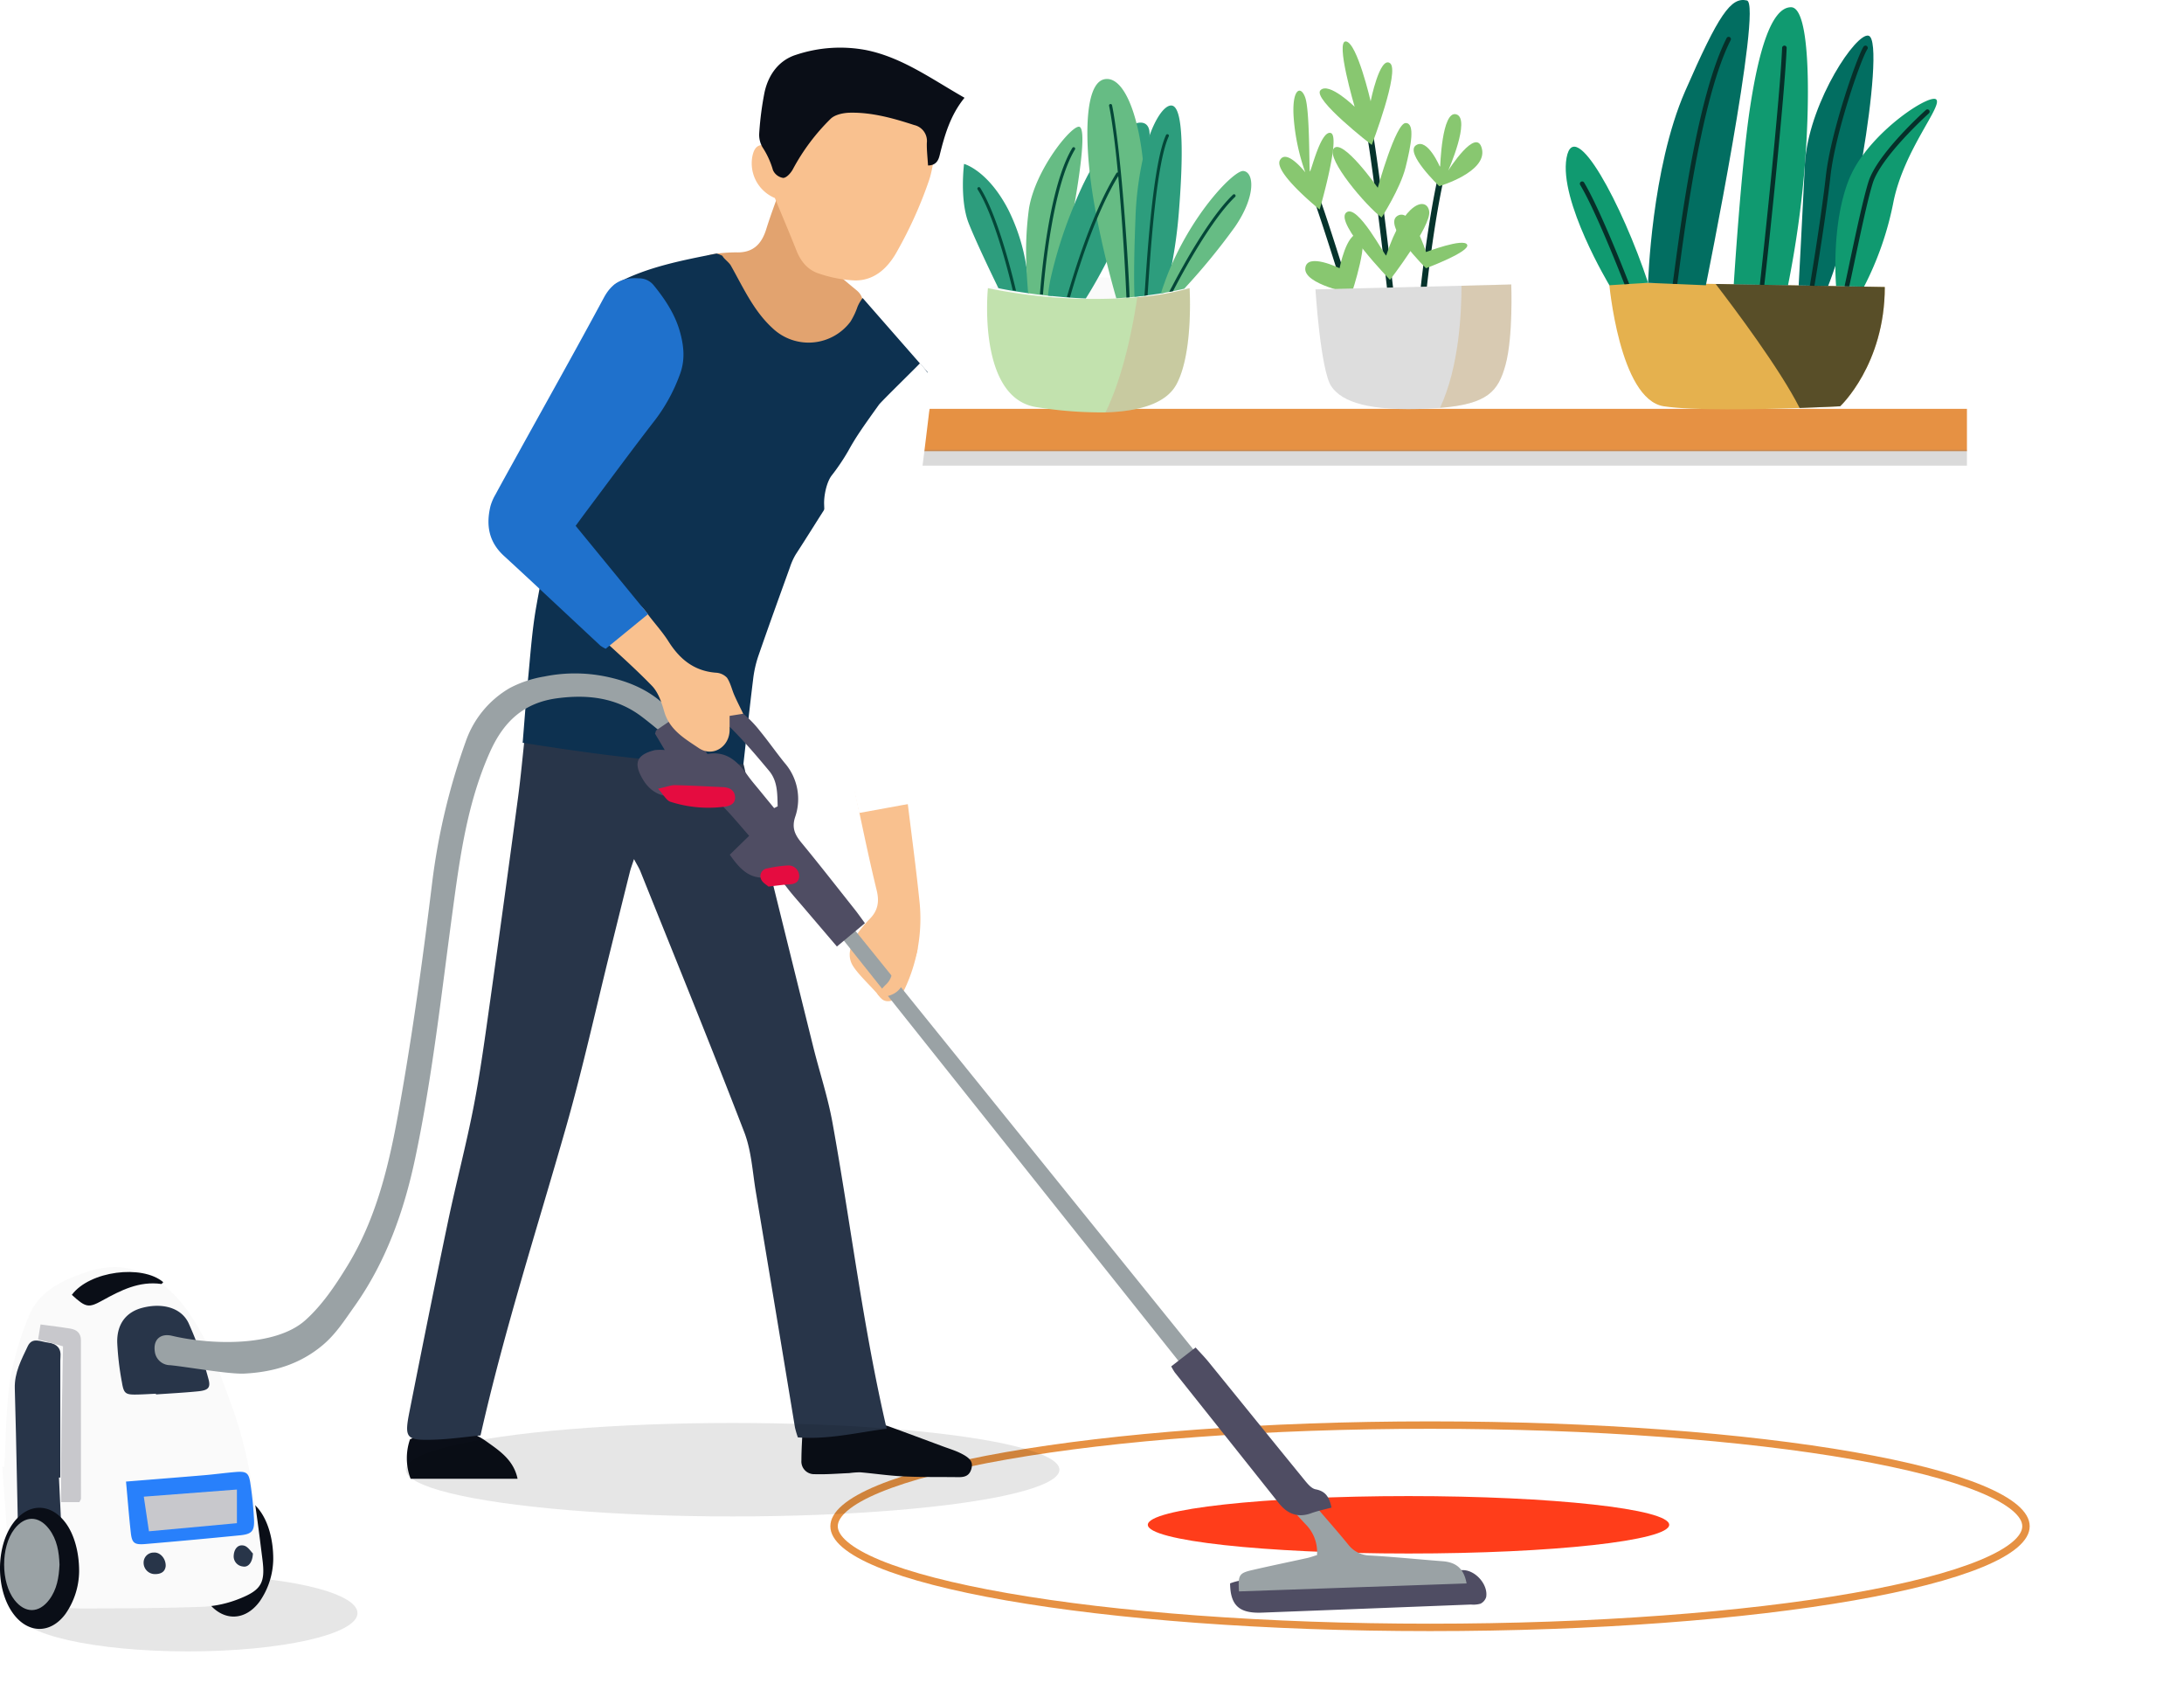 <svg xmlns="http://www.w3.org/2000/svg" xmlns:xlink="http://www.w3.org/1999/xlink" width="589.169" height="457.549" viewBox="0 0 589.169 457.549"><defs><style>.a{fill:#fff;}.b{fill:#ff3d1a;}.ai,.c{fill:#e69143;}.d{fill:#e5b14e;}.e{fill:#109a70;}.f{fill:#062f29;}.g{fill:#026e61;}.h{fill:#081714;opacity:0.64;}.ab,.i{fill:#fafafa;}.i{opacity:0.923;}.j{fill:#c2e2ae;}.k{fill:#2d9d7d;}.l{fill:#66bc84;}.m{fill:#06332c;}.n{fill:#88c770;}.o{fill:#ddd;}.p{fill:#044738;}.q{fill:#e55b62;opacity:0.177;}.r{fill:#cc912a;opacity:0.239;}.s{fill:#707070;opacity:0.259;}.t{fill:none;}.u{opacity:0.1;}.v{fill:#0a0e17;}.w{fill:#283549;}.x{fill:#f9c18f;}.y{fill:#e2a36f;}.z{fill:#0d3150;}.aa{fill:#4f4d63;}.ac{fill:#9aa2a5;}.ad{fill:#2880fb;}.ae{fill:#c8c8cc;}.af{fill:#e50c40;}.ag{fill:#1f71cc;}.ah,.ai{stroke:none;}.aj{filter:url(#a);}</style><filter id="a" x="188.795" y="371.484" width="400.374" height="86.065" filterUnits="userSpaceOnUse"><feOffset dy="3" input="SourceAlpha"/><feGaussianBlur stdDeviation="3" result="b"/><feFlood flood-opacity="0.161"/><feComposite operator="in" in2="b"/><feComposite in="SourceGraphic"/></filter></defs><g transform="translate(197.795)"><g class="aj" transform="matrix(1, 0, 0, 1, -197.79, 0)"><path class="a" d="M191.187,0c105.59,0,191.187,15.237,191.187,34.032s-85.6,34.032-191.187,34.032S0,52.828,0,34.032,85.6,0,191.187,0Z" transform="translate(197.79 377.48)"/></g><path class="b" d="M70.325,0c38.84,0,70.325,3.467,70.325,7.744s-31.486,7.744-70.325,7.744S0,12.021,0,7.744,31.486,0,70.325,0Z" transform="translate(111.848 403.48)"/><g transform="translate(43.184)"><g transform="translate(0)"><rect class="c" width="289.634" height="11.421" transform="translate(0 110.261)"/><g transform="translate(181.401)"><path class="d" d="M765.843,61.014c0,20.964-12.04,32.165-12.04,32.165s-4.549.25-10.932.462c-11.48.4-28.9.736-36.646-.462C694.2,91.339,691.46,59.7,691.46,59.7l28.757.5Z" transform="translate(-679.772 16.39)"/><g transform="translate(0 39.561)"><path class="e" d="M711.215,88.664l-5.089.311-1.274.085-4.075.264S687.1,66.592,689.215,54.967C691.31,43.341,704.246,67.653,711.215,88.664Z" transform="translate(-688.993 -51.953)"/><g transform="translate(3.835 9.405)"><path class="f" d="M703.1,81.565l-1.274.085c-2.114-5.372-8.117-20.421-11.946-26.779a.619.619,0,1,1,1.066-.627C694.885,60.823,701.12,76.471,703.1,81.565Z" transform="translate(-689.803 -53.947)"/></g></g><g transform="translate(22.222)"><path class="g" d="M709.268,120.5l-7.724-.33-1.232-.047-6.629-.283S694.565,89,703.662,68.18s12.382-25.5,16.679-24.487S709.268,120.5,709.268,120.5Z" transform="translate(-693.683 -43.565)"/><g transform="translate(6.629 9.917)"><path class="f" d="M710.733,46.557c-7.563,14.814-12.012,47.917-13.917,62.084-.209,1.594-.374,2.8-.5,3.712l-1.232-.047c.147-1.047.323-2.4.516-3.839,1.91-14.2,6.374-47.474,14.049-62.471a.611.611,0,0,1,1.085.561Z" transform="translate(-695.082 -45.667)"/></g></g><g transform="translate(45.326 1.954)"><path class="e" d="M717.877,84.732v.014c-.033.472-.062.953-.118,1.42,0,.123-.014.231-.014.349-.019.212-.028.4-.047.6a283.374,283.374,0,0,1-4.5,31.858l-6.392-.118-1.213-.019-7.032-.127s1.985-31.495,4.307-47.092,5.8-27.642,11.14-27.642C719.1,43.979,719.138,67.386,717.877,84.732Z" transform="translate(-698.559 -43.979)"/><g transform="translate(7.032 10.351)"><path class="f" d="M707.288,46.811c-.554,12.833-4.829,53.831-6.032,63.891l-1.213-.019c1.066-9.366,5.425-50.2,6.018-63.928a.634.634,0,0,1,.644-.58A.606.606,0,0,1,707.288,46.811Z" transform="translate(-700.043 -46.174)"/></g></g><g transform="translate(62.839 9.597)"><path class="g" d="M719.546,77.879c-.758,4.41-1.573,8.565-2.346,11.88-1.772,7.645-3.677,13.875-5.056,17.973-1.156,3.471-1.947,5.414-1.947,5.414l-3.691-.061-1.227-.038-3.023-.057s.881-16.3,1.673-32.5c0-.118.015-.226.015-.349.057-.467.085-.948.118-1.42v-.014c1.578-15.828,13.694-33.947,17.044-33.08C723.758,46.328,721.99,63.518,719.546,77.879Z" transform="translate(-702.255 -45.6)"/><g transform="translate(3.023 2.708)"><path class="f" d="M718.411,47.132c-1.611,2.306-8.661,22.4-9.979,34.362-1.118,9.975-3.506,24.741-4.312,29.458l-1.227-.038c.749-4.551,3.189-19.511,4.312-29.561,1.341-12.111,8.544-32.551,10.183-34.919a.627.627,0,0,1,.857-.156A.619.619,0,0,1,718.411,47.132Z" transform="translate(-702.893 -46.174)"/></g></g><g transform="translate(72.728 26.651)"><path class="e" d="M720.054,76.85a85.462,85.462,0,0,1-7.965,23.029l-4-.085-1.246-.038-2.293-.047s-.185-2.136-.2-5.414c-.009-5.8.507-15.163,3.545-23.029a29.352,29.352,0,0,1,3.857-6.824c6.823-9.324,18.309-16.417,19.8-15.059C733.4,51.066,722.949,62.857,720.054,76.85Z" transform="translate(-704.341 -49.216)"/><g transform="translate(2.497 2.864)"><path class="f" d="M727.6,50.88c-.128.132-12.893,11.616-15.139,18.846-1.412,4.523-3.459,14.29-4.966,21.412-.677,3.24-1.1,5.2-1.383,6.4l-1.246-.038c.327-1.5.872-4.014,1.407-6.612,1.526-7.15,3.6-16.941,5.027-21.52,2.341-7.551,14.945-18.907,15.48-19.379a.606.606,0,1,1,.82.891Z" transform="translate(-704.869 -49.823)"/></g></g><path class="h" d="M743.155,60.624c0,20.964-12.04,32.165-12.04,32.165s-4.549.25-10.931.462c-5.345-10.593-17.769-27.09-22.654-33.447Z" transform="translate(-657.083 16.781)"/></g><path class="i" d="M720.022,62.444s-.18.047-.545.151c-.834.193-2.625.618-5.165,1.056l-1.113.2c-1.3.2-2.758.415-4.369.618-.881.113-1.8.222-2.767.307-1.545.165-3.18.292-4.9.4-2.445.146-5.07.2-7.809.184q-2.246-.028-4.416-.141c-3.293-.127-6.411-.368-9.235-.66-.322-.038-.658-.066-.967-.1-1.9-.193-3.663-.424-5.222-.637a.453.453,0,0,0-.132-.014c-4.952-.684-8.032-1.358-8.032-1.358a60.739,60.739,0,0,1,7.79-1.684.938.938,0,0,1,.279-.047q2.637-.439,6-.783c.573-.057,1.18-.108,1.786-.165a110.975,110.975,0,0,1,11.154-.349c.332,0,.654.009.99.009,2.232.047,4.331.146,6.3.259,2.3.156,4.4.311,6.316.514,1.038.09,2.018.2,2.933.321,1.971.222,3.705.481,5.17.74.289.042.592.09.862.137,2.5.424,4.108.8,4.758.967Z" transform="translate(-639.988 15.271)"/><path class="j" d="M716.328,86.143c-2.862,5.1-10.159,7.126-19.048,7.4a109.687,109.687,0,0,1-18.6-1.41c-16.13-2.448-13.121-32.085-13.121-32.085a143.97,143.97,0,0,0,40.285,2.434,73.246,73.246,0,0,0,14.12-2.434S721.048,77.7,716.328,86.143Z" transform="translate(-640.033 17.672)"/><path class="k" d="M681.147,87.805l-.081.014-.133.019v-.033c-1.659-.231-3.089-.462-4.274-.646-.317-.057-.607-.1-.891-.156-1.834-.325-2.867-.557-2.867-.557-2.051-4.207-6.221-12.922-8.046-17.582-2.455-6.329-1.222-15.927-1.222-15.927s6.344,1.641,11.888,12.253a52.169,52.169,0,0,1,4.956,15.639v.057c.227,1.462.393,2.754.493,3.83C681.147,86.64,681.147,87.805,681.147,87.805Z" transform="translate(-644.545 -8.731)"/><path class="l" d="M679.975,71.676l-.01.047c-.223,1.269-.445,2.561-.677,3.811a153.816,153.816,0,0,1-3.99,16.139c-.606,2.056-1.147,3.731-1.507,4.792-.322-.038-.659-.066-.967-.1-.819-.08-1.607-.184-2.364-.255-.28-.038-.554-.066-.82-.1-.706-.1-1.393-.193-2.038-.278l-.132.019V95.71c-.081-.821-.157-1.844-.242-3.042-.08-1.16-.166-2.457-.213-3.877v-.057a85.635,85.635,0,0,1,.668-15.832c1.744-10.734,11.8-22.864,13.656-22.053C682.974,51.566,681.719,61.579,679.975,71.676Z" transform="translate(-631.082 -16.636)"/><path class="k" d="M692.118,67.1c-.213.613-.436,1.25-.654,1.905-.8,2.33-1.644,4.773-2.412,7.221a67,67,0,0,1-2.4,6.282v.019c-1.535,3.49-3.293,6.853-4.857,9.673-1.388,2.495-2.62,4.532-3.426,5.8-1.824-.061-3.6-.184-5.283-.3-.28-.019-.555-.057-.839-.066-1.056-.1-2.113-.2-3.113-.292-.322-.038-.659-.066-.966-.1a40.543,40.543,0,0,1,.687-4.523A118.154,118.154,0,0,1,675.312,72.6l.009-.047A79.416,79.416,0,0,1,681.2,60.7c.555-.863,1.147-1.684,1.735-2.457a26.457,26.457,0,0,1,6.676-6.4c.261-.156.512-.311.754-.424,2.184-1.16,3.975-1.16,4.781.269C696.449,53.976,694.549,59.937,692.118,67.1Z" transform="translate(-626.428 -17.509)"/><path class="l" d="M686.8,102.572c-.014.792-.014,1.537-.033,2.193v.066c-.015.632-.033,1.2-.033,1.693a.15.15,0,0,0-.081.019c-.853.094-1.748.2-2.686.288-.431.052-.872.08-1.332.137-.275.028-.555.047-.853.066q-1.329.106-2.72.193c-.351-1.217-.886-3.108-1.512-5.49-.739-2.764-1.6-6.164-2.431-9.942v-.019c-.772-3.433-1.535-7.183-2.18-10.989-.161-.929-.308-1.858-.441-2.811v-.014c-.08-.472-.152-.934-.2-1.4-.426-3.042-.734-6.107-.9-9.046-.568-10.079.479-18.681,4.549-19.384,4.9-.844,8.856,8.687,10.254,21.577.246,2.419.422,4.99.493,7.617C686.922,87.3,686.87,96.7,686.8,102.572Z" transform="translate(-618.896 -26.781)"/><path class="k" d="M685.96,78.657A128.527,128.527,0,0,1,684.1,92.41c-.427,2.136-.834,3.943-1.218,5.4-.218.882-.436,1.637-.616,2.254l-1.114.2c-1.08.174-2.3.358-3.606.519-.251.028-.5.061-.763.1a.151.151,0,0,0-.081.019c-.853.094-1.748.2-2.686.288-.052-1.146-.081-2.627-.1-4.579-.02-3.693.066-9,.36-16.573a87.757,87.757,0,0,1,1.971-15.969c2.26-10.1,5.885-15,7.989-14.427C687.235,50.464,687.192,63.523,685.96,78.657Z" transform="translate(-608.946 -21.142)"/><path class="l" d="M695.422,68.382a175.1,175.1,0,0,1-13.49,16.478c-.071.08-.138.146-.209.231-.573.127-1.6.377-3.032.66-.332.066-.673.142-1.033.2s-.7.132-1.1.193l-1.113.2c.26-.882.554-1.759.867-2.594.626-1.816,1.331-3.565,2.08-5.263,6.648-15.04,16.949-25.378,19.275-25.147C700.559,53.625,701.165,60.006,695.422,68.382Z" transform="translate(-603.235 -7.226)"/><g transform="translate(127.953 36.376)"><path class="m" d="M687.133,93.474a.818.818,0,0,1-.815-.726c-.028-.269-3.193-27.727-5.217-40.319a.813.813,0,0,1,.673-.929.825.825,0,0,1,.948.67c2.024,12.63,5.2,40.116,5.226,40.394a.81.81,0,0,1-.72.9A.3.3,0,0,1,687.133,93.474Z" transform="translate(-681.09 -51.489)"/></g><g transform="translate(113.069 51.802)"><path class="m" d="M687.021,81.725a.812.812,0,0,1-.782-.58c-.057-.174-5.53-17.823-8.24-25.293a.808.808,0,0,1,.488-1.042.824.824,0,0,1,1.057.5c2.729,7.485,8.212,25.18,8.264,25.354a.819.819,0,0,1-.545,1.023A.7.7,0,0,1,687.021,81.725Z" transform="translate(-677.949 -54.759)"/></g><g transform="translate(142.307 42.394)"><path class="m" d="M684.944,88.5h-.091a.815.815,0,0,1-.729-.9c.023-.212,2.3-21.454,5.762-34.221a.822.822,0,1,1,1.587.424c-3.431,12.639-5.7,33.749-5.719,33.971A.818.818,0,0,1,684.944,88.5Z" transform="translate(-684.119 -52.765)"/></g><path class="n" d="M692.413,74.071s7.69-20.063,4.923-22.062c-2.767-1.981-5.222,10.262-5.222,10.262s-3.625-15.714-6.634-16.12S687.8,63.77,687.8,63.77s-6.965-6.815-9.226-4.457S692.413,74.071,692.413,74.071Z" transform="translate(-563.34 -34.976)"/><path class="n" d="M686.956,81.023s5.776-19.841,2.995-20.652-5.44,11.064-5.643,10.329,0-16.3-1.232-19.851-3.748-2.358-3.1,5.73a56.27,56.27,0,0,0,3.1,14.4s-5.08-6.527-6.842-3.268S686.956,81.023,686.956,81.023Z" transform="translate(-571.937 -24.503)"/><path class="n" d="M691.012,69.321c-.19.571-7.823-14.323-10.832-11.531s11.855,18.1,11.855,18.1,11.183-14.5,10.572-18.478S695.836,54.583,691.012,69.321Z" transform="translate(-558.039 -0.421)"/><path class="n" d="M679.351,57.73c-2.033,2.754,8.776,15.455,12.95,18.558,0,0,5.041-7.754,6.482-13.54s2.667-11.974,0-11.937-7.51,17.455-7.51,17.455S681.658,54.6,679.351,57.73Z" transform="translate(-560.579 -17.631)"/><path class="n" d="M690.063,73.231s5.283-15.842,1.919-16.082-5.183,9.286-5.183,9.286-8.837-4.339-9.249,0C677.141,70.793,690.063,73.231,690.063,73.231Z" transform="translate(-566.41 5.904)"/><path class="n" d="M691.188,70.5s12.03-4.485,11.087-6.357-11.087,1.99-11.087,1.99-3.805-12.314-7.766-9.725S691.188,70.5,691.188,70.5Z" transform="translate(-547.473 1.839)"/><path class="n" d="M690.612,69.74s12.954-3.782,11.523-10.046-9.093,5.829-9.093,5.829,6.146-13.927,2.189-15.153-4.369,14.285-4.369,14.285-3.383-8.032-6.511-5.957S690.612,69.74,690.612,69.74Z" transform="translate(-543.334 -19.529)"/><path class="o" d="M729.381,81.775c-1.953,7.065-4.762,10.517-17.665,11.559-1,.085-2.066.146-3.2.2-15.637.736-23.232-1.684-26.132-6.041s-4.265-26.123-4.265-26.123l39.4-.986,13.419-.344S731.485,74.168,729.381,81.775Z" transform="translate(-564.234 16.677)"/><g transform="translate(22.682 50.461)"><path class="p" d="M674.37,82.231c-.317-.057-.607-.1-.891-.156-1.265-5.343-5.1-20.313-9.481-27.184a.411.411,0,0,1,.692-.443C669.3,61.677,673.167,77.137,674.37,82.231Z" transform="translate(-663.937 -54.264)"/></g><g transform="translate(39.559 39.692)"><path class="p" d="M676.947,52.6c-6.1,10.1-8.221,33.924-8.629,39.159-.28-.038-.554-.066-.82-.1.412-5.343,2.473-29.1,8.747-39.48a.418.418,0,0,1,.569-.137A.411.411,0,0,1,676.947,52.6Z" transform="translate(-667.499 -51.981)"/></g><g transform="translate(46.823 46.504)"><path class="p" d="M683.109,54.047c-.787,1.283-1.559,2.636-2.293,4.056-5.369,10.22-9.3,23.331-10.945,29-.279-.019-.554-.057-.839-.066,1.692-5.782,5.861-19.8,11.585-30.339.573-1.061,1.185-2.113,1.782-3.089a.438.438,0,0,1,.578-.127A.4.4,0,0,1,683.109,54.047Z" transform="translate(-669.032 -53.425)"/></g><g transform="translate(58.206 28.05)"><path class="p" d="M678.026,101.649c-.275.028-.554.047-.853.066-.185-5-.858-17.016-1.853-28.741v-.019c-.521-6.155-1.142-12.224-1.857-17.162-.308-2.184-.62-4.155-.961-5.792a.4.4,0,0,1,.322-.481.417.417,0,0,1,.479.316c.313,1.537.625,3.405.914,5.532.644,4.443,1.236,9.961,1.758,15.681v.019C677.074,83.162,677.86,96.16,678.026,101.649Z" transform="translate(-672.49 -49.512)"/></g><g transform="translate(67.761 36.187)"><path class="p" d="M681.06,51.824c-3.35,7.192-4.914,30.8-5.582,40.9-.052.773-.1,1.434-.128,1.971-.251.028-.5.061-.763.1a.15.15,0,0,0-.08.019c.038-.514.08-1.094.114-1.712v-.066c.019-.118.019-.24.033-.358.677-10.149,2.251-33.872,5.662-41.21a.4.4,0,0,1,.54-.184A.394.394,0,0,1,681.06,51.824Z" transform="translate(-674.506 -51.238)"/></g><g transform="translate(74.423 52.392)"><path class="p" d="M693.7,55.378c-6.383,6.108-13.945,20.016-16.75,25.43-.332.066-.673.142-1.033.2.213-.424.493-.939.825-1.566.948-1.811,2.469-4.631,4.288-7.772,3.208-5.49,7.889-12.871,12.1-16.884a.411.411,0,0,1,.573.59Z" transform="translate(-675.912 -54.674)"/></g><path class="q" d="M691.125,86.143c-2.862,5.1-10.159,7.126-19.048,7.4,5.07-10.371,7.577-24.289,8.562-31.061a73.249,73.249,0,0,0,14.12-2.434S695.844,77.7,691.125,86.143Z" transform="translate(-614.83 17.672)"/><path class="r" d="M702.876,81.775c-1.953,7.065-4.762,10.517-17.665,11.559,5.236-11.192,5.776-25.911,5.809-32.948l13.419-.344S704.979,74.168,702.876,81.775Z" transform="translate(-537.729 16.677)"/><rect class="s" width="289.634" height="4.272" transform="translate(0 121.31)"/></g></g><g class="t" transform="translate(26.207 383.333)"><path class="ah" d="M161.769,0c89.343,0,161.769,12.662,161.769,28.281S251.112,56.561,161.769,56.561,0,43.9,0,28.281,72.427,0,161.769,0Z"/><path class="ai" d="M 161.769 2 C 139.98 2 118.844 2.746 98.949 4.217 C 79.751 5.637 62.517 7.667 47.726 10.253 C 40.458 11.524 33.864 12.921 28.129 14.405 C 22.375 15.894 17.446 17.48 13.477 19.121 C 9.542 20.747 6.551 22.423 4.586 24.102 C 2.87 25.568 2 26.974 2 28.281 C 2 29.588 2.87 30.994 4.586 32.46 C 6.551 34.139 9.542 35.814 13.477 37.441 C 17.446 39.081 22.375 40.668 28.129 42.157 C 33.864 43.641 40.458 45.038 47.726 46.308 C 62.517 48.894 79.751 50.925 98.949 52.344 C 118.844 53.816 139.98 54.561 161.769 54.561 C 183.559 54.561 204.695 53.816 224.59 52.344 C 243.787 50.925 261.021 48.894 275.813 46.308 C 283.081 45.038 289.674 43.641 295.41 42.157 C 301.163 40.668 306.093 39.081 310.062 37.441 C 313.996 35.814 316.988 34.139 318.953 32.46 C 320.669 30.994 321.539 29.588 321.539 28.281 C 321.539 26.974 320.669 25.568 318.953 24.102 C 316.988 22.423 313.996 20.747 310.062 19.121 C 306.093 17.48 301.163 15.894 295.41 14.405 C 289.674 12.921 283.081 11.524 275.813 10.253 C 261.021 7.667 243.787 5.637 224.59 4.217 C 204.695 2.746 183.559 2 161.769 2 M 161.769 -1.52587890625e-05 C 251.112 -1.52587890625e-05 323.539 12.662 323.539 28.281 C 323.539 43.9 251.112 56.561 161.769 56.561 C 72.427 56.561 0 43.9 0 28.281 C 0 12.662 72.427 -1.52587890625e-05 161.769 -1.52587890625e-05 Z"/></g></g><g transform="translate(0 12.829)"><ellipse class="u" cx="45.706" cy="10.331" rx="45.706" ry="10.331" transform="translate(5.027 411.877)"/><path class="v" d="M404.114,474.872c-.128,2.964-.365,6.079-.365,9.193a3.421,3.421,0,0,0,3.494,3.667c3.129.108,6.274-.158,9.411-.29a24.1,24.1,0,0,1,2.912-.22c3.854.332,7.7.911,11.559,1.1,4.615.228,9.245.158,13.867.2,1.873.019,3.885.274,4.595-2.169.543-1.884-.178-2.976-3.156-4.4-1.423-.679-2.959-1.139-4.444-1.691-4.866-1.806-9.729-3.62-14.607-5.4a6.562,6.562,0,0,0-2.078-.432q-9.748-.116-19.5-.139A7.021,7.021,0,0,0,404.114,474.872Z" transform="translate(-187.557 -102.989)"/><path class="v" d="M436.375,487.985h28.854c-1.066-5.145-5.014-7.646-8.434-10.1-6.518-4.662-13.591-3.829-20.587-.533A15.628,15.628,0,0,0,436.375,487.985Z" transform="translate(-325.606 -101.998)"/><path class="w" d="M441.536,425.977c-.671,6.1-1.179,11.81-1.939,17.492q-3.647,27.216-7.461,54.409c-1.35,9.564-2.629,19.151-4.459,28.63-2.02,10.463-4.769,20.784-6.957,31.22-3.579,17.071-7.007,34.173-10.4,51.282-1.423,7.167-.923,7.792,6.4,7.584,4.436-.123,8.853-.784,12.765-1.154,6.456-28.55,15.243-55.7,23.064-83.124,4.506-15.8,8.039-31.869,12-47.82,1.741-6.993,3.463-13.995,5.216-20.988.237-.953.593-1.876,1.121-3.5.776,1.471,1.346,2.347,1.729,3.3,9.4,23.428,18.946,46.8,28.02,70.345,1.935,5.017,2.218,10.679,3.118,16.063q5.322,31.784,10.559,63.575a24.558,24.558,0,0,0,.783,2.675c8.225.641,16.065-1.316,23.956-2.339-6.418-27.581-9.675-55.231-14.627-82.58-1.253-6.928-3.513-13.671-5.212-20.525Q510.157,474,501.14,437.459c-.477-1.907-.756-4.543-2.078-5.423a19.4,19.4,0,0,0-8.729-3.354c-12.126-.961-24.294-1.432-36.447-2.08C449.881,426.39,445.871,426.2,441.536,425.977Z" transform="translate(-299.857 -241.144)"/><path class="x" d="M422.316,432.308c-4.758-1.15-9.089-2.2-14.1-3.408.275,2.165.365,3.833.71,5.45,1.838,8.6,3.6,17.225,5.692,25.766.741,3.022.295,5.4-1.776,7.545-3.634,3.756-7.213,8.719-4.626,12.81,1.691,2.679,5.452,5.975,7.368,8.483,1.745,2.281,5.312.394,6.569-2.258a44.477,44.477,0,0,0,3.963-23.991c-.872-8.464-2.008-16.9-3.044-25.346C422.882,435.8,422.61,434.249,422.316,432.308Z" transform="translate(-178.107 -232.785)"/><path class="y" d="M433.749,387.945c-1.284,3.651-2.672,7.268-3.816,10.961-1.253,4.022-3.568,6.372-8.066,6.229a41.528,41.528,0,0,0-6.057.448c-3.769.432-5.564,3.705-3.8,7.129,2.7,5.253,5.456,10.483,8.411,15.6.706,1.22,2.276,1.957,3.474,2.883a2.5,2.5,0,0,0,.822.259c3.878,1.108,7.833,3.3,11.61,3.026s7.437-2.926,11.071-4.69c5.576-2.7,11.664-10.471,6.972-14.381-6.007-5.006-14.312-11.579-16.5-18.939-.853-2.867-2.121-5.612-3.2-8.41Z" transform="translate(-223.237 -349.899)"/><path class="z" d="M406.835,524.4c20.086,3.153,39.529,5.859,59.546,5.77.892-7.873,1.687-15.311,2.606-22.733a30.857,30.857,0,0,1,1.376-6.3c2.776-8.043,5.681-16.044,8.57-24.053a17.127,17.127,0,0,1,1.6-3.535c6.006-9.178,11.423-18.742,18.558-27.168,4.669-5.515,9.078-11.247,13.549-16.92,1.144-1.451,2.094-3.049,3.428-5.017-5.432-6.2-11.761-13.433-17.508-19.994a9.828,9.828,0,0,0-1.391,2.36,19.584,19.584,0,0,1-1.906,4.017A14.108,14.108,0,0,1,474.26,412.6c-5.119-4.678-7.911-10.961-11.238-16.859-.558-.992-1.9-1.824-2.289-2.666a8.821,8.821,0,0,0-1.59-.621c-8.946,1.768-18.764,3.608-26.927,8.023-1.78.965-.669,1.864-1.178,3.886-6.98,27.828-15.627,55.254-20.579,83.571-1.136,6.515-1.566,13.161-2.218,19.757C407.7,513.119,407.32,518.565,406.835,524.4Z" transform="translate(-265.839 -336.905)"/><path class="x" d="M412.966,402.922c-.566-.2-.954-.32-1.33-.475-3.087-1.262-4.533-.486-5.1,2.744a10.147,10.147,0,0,0,6.111,10.954c1.985,4.809,3.967,9.444,5.817,14.134,1.183,3,3.121,5.349,6.173,6.268a34.747,34.747,0,0,0,9.663,1.833c5.534.023,9.132-3.751,11.478-8.124a113.165,113.165,0,0,0,8.481-18.916,27.766,27.766,0,0,0-3.2-23.717c-5.727-9.2-16.24-11.293-25.24-5.183-5.882,3.991-9.357,9.718-11.579,16.3C413.78,400.093,413.4,401.471,412.966,402.922Z" transform="translate(-203.622 -375.571)"/><path class="v" d="M459.67,391.625c-9.054-5.164-16.868-10.9-26.57-12.864a37.636,37.636,0,0,0-18.818,1.258c-4.688,1.451-7.519,5.369-8.562,10.131a84.648,84.648,0,0,0-1.439,11.112,6.71,6.71,0,0,0,.88,3.7,22.366,22.366,0,0,1,2.827,6.16,3.617,3.617,0,0,0,2.761,2.119c.888-.008,2.047-1.3,2.594-2.3a56.052,56.052,0,0,1,10.222-13.655c1.183-1.135,3.42-1.594,5.188-1.633,5.991-.12,11.707,1.5,17.364,3.335a4.4,4.4,0,0,1,3.385,4.824c-.043,1.976.2,3.96.322,6.071,2.125,0,2.8-1.366,3.125-2.7C454.3,401.717,455.828,396.345,459.67,391.625Z" transform="translate(-199.474 -378.087)"/><path class="v" d="M473.7,496.452a20.455,20.455,0,0,1-3.692,11.444c-4.021,5.43-10.1,5.357-14.111-.112-4.762-6.5-4.719-18.1.093-24.508,4.056-5.4,10.1-5.349,14.119.124C472.333,486.428,473.718,491.156,473.7,496.452Z" transform="translate(-399.988 -88.782)"/><path class="aa" d="M367.959,488.055a15.545,15.545,0,0,1,3.075-.818q28.571-1.337,57.153-2.594c.865-.039,1.733-.17,2.6-.166,3.389.015,6.829,3.918,6.259,7.256a2.952,2.952,0,0,1-1.539,1.8,6.966,6.966,0,0,1-2.563.228q-28.187,1.1-56.378,2.184C370.464,496.183,368.033,494.06,367.959,488.055Z" transform="translate(-36.126 -73.859)"/><path class="ab" d="M453.6,517.117c.458-7.773.423-15.62,1.543-23.3a81.685,81.685,0,0,1,4.933-16.932c2.71-7.109,9.074-10.015,15.829-12.293,14.01-4.724,23.53,4.415,28.959,13.231,4.568,7.406,7.464,15.585,10.388,23.744,4.715,13.165,6.255,26.932,7.992,40.657.771,6.09-.279,8.109-5.964,10.4a30.53,30.53,0,0,1-10.055,2.273c-11,.4-22.021.448-33.03.455a81.329,81.329,0,0,1-10.815-.864c-5.138-.683-7.546-2.926-8.038-8.051-.938-9.746-1.547-19.518-2.3-29.283Z" transform="translate(-452.435 -134.396)"/><path class="ac" d="M387.711,440.77c1.407-.81,2.261-1.3,3.544-2.042q48.457,60.013,96.985,120.11c-1.159,1.25-2.113,2.277-3.5,3.771C452.383,521.976,420.214,481.585,387.711,440.77Z" transform="translate(-163.852 -204.678)"/><path class="ac" d="M430.818,505.79l-61.407,2.154c-.26-4.435,0-4.925,3.571-5.755,4.932-1.146,9.9-2.161,14.848-3.254.838-.185,1.644-.49,2.633-.787a10.566,10.566,0,0,0-2.986-8.221c-2.885-3.014-5.522-6.264-8.733-9.946,2.071-.633,3.637-1.115,5.541-1.7,1.873,2.165,3.75,4.319,5.611,6.488,3.013,3.5,6.076,6.974,9,10.552a7.586,7.586,0,0,0,5.921,2.941c6.507.371,13,1.046,19.5,1.54C427.731,500.058,430.046,501.517,430.818,505.79Z" transform="translate(-35.181 -91.582)"/><path class="w" d="M478.8,505.4q.628,13.148,1.256,26.3c.093,2.011.241,4.026.182,6.036-.062,2.254-.7,2.717-2.955,2.52-.143-.011-.283-.062-.427-.077-7.127-.942-8.612-2.351-8.822-9.6-.469-16.392-.659-32.795-1.144-49.19-.128-4.3,1.788-7.789,3.486-11.4,1.222-2.6,3.567-1.2,5.4-1,1.745.193,3.389.965,3.451,3.176.019.575-.062,1.15-.062,1.725q-.006,15.747,0,31.5Z" transform="translate(-462.898 -119.743)"/><path class="ad" d="M453.69,480.241c7.7-.625,14.471-1.154,21.242-1.729,2.742-.235,5.471-.614,8.213-.841,3.021-.251,3.661.15,4.087,3.049a95.263,95.263,0,0,1,.993,9.888c.12,3.014-.659,3.813-3.757,4.122q-12.75,1.268-25.523,2.35c-3.048.259-3.661-.251-3.975-3.134C454.485,489.554,454.14,485.15,453.69,480.241Z" transform="translate(-419.694 -93.502)"/><path class="aa" d="M378.736,474.015c2.234-1.733,4.258-3.3,6.569-5.095,1.3,1.432,2.486,2.636,3.548,3.948,8.566,10.529,17.089,21.093,25.674,31.6.876,1.077,1.97,2.478,3.156,2.7,2.854.529,3.734,2.316,4.285,4.925-1.885.513-3.73.888-5.479,1.521-3.68,1.332-6.46.139-8.768-2.76Q393.7,493.226,379.67,475.609A16,16,0,0,1,378.736,474.015Z" transform="translate(-62.778 -118.342)"/><path class="w" d="M467.248,489.713c-1.59.073-3.18.174-4.77.216-3.416.089-3.878-.139-4.405-3.292a77.278,77.278,0,0,1-1.264-10.695c-.128-5.018,2.389-8.232,6.7-9.379,5.347-1.42,10.516-.127,12.529,4.072a97.615,97.615,0,0,1,5.336,14.944c.744,2.571-.015,3.219-2.877,3.5-3.738.367-7.5.56-11.242.826Z" transform="translate(-425.183 -126.668)"/><path class="w" d="M465.792,486.892c-.155,1.567-1.322,2.2-2.955,2.169a3.048,3.048,0,0,1-3-3.065,2.694,2.694,0,0,1,2.773-2.74C464.292,483.114,465.866,484.878,465.792,486.892Z" transform="translate(-421.095 -77.37)"/><path class="w" d="M458.956,484.933c-.1,2.521-1.33,3.817-2.718,3.512a2.745,2.745,0,0,1-2.455-3.053c.128-1.637,1.105-2.968,2.753-2.578C457.614,483.069,458.428,484.439,458.956,484.933Z" transform="translate(-390.728 -78.808)"/><path class="v" d="M487.207,497.313a20.437,20.437,0,0,1-3.692,11.447c-4.021,5.427-10.1,5.354-14.111-.116-4.762-6.5-4.719-18.1.093-24.5,4.056-5.407,10.1-5.353,14.119.124C485.838,487.294,487.227,492.018,487.207,497.313Z" transform="translate(-465.861 -86.317)"/><path class="ac" d="M482.165,493.252c-.163,3.466-.7,6.712-2.784,9.475-2.784,3.69-6.515,3.7-9.353.077-3.711-4.743-3.742-14.308-.054-19.124,2.815-3.682,6.534-3.732,9.345-.073C481.529,486.483,482.04,489.879,482.165,493.252Z" transform="translate(-466.111 -84.112)"/><path class="ae" d="M472.463,473.207l-6.728-1.86c.217-1.332.415-2.516.663-4.037,2.893.4,5.452.695,7.992,1.115,1.718.286,2.9,1.146,2.9,3.145q-.017,21.357.012,42.714c0,.251-.217.506-.423.953h-4.932C471.8,501.1,472.265,487.229,472.463,473.207Z" transform="translate(-455.463 -122.949)"/><path class="ae" d="M478.825,488.257c-7.872.726-15.592,1.436-23.732,2.188-.469-3.153-.88-5.921-1.388-9.34,8.508-.652,16.608-1.273,25.12-1.922Z" transform="translate(-414.912 -90.297)"/><path class="v" d="M460.009,469.805c4.781-6.43,18.958-8.26,24.658-3.416-.178.17-.38.51-.527.49-5.964-.841-10.958,1.725-15.9,4.454C464.534,473.383,463.786,473.279,460.009,469.805Z" transform="translate(-440.629 -133.43)"/><path class="ac" d="M568.865,438.4c-2.105,1.173-3.583,2-5.01,2.794-3.284-2.7-6.313-5.357-9.524-7.777-6.77-5.095-14.522-5.978-22.676-4.906-9.047,1.189-14.5,6.253-18.213,14.57-6.17,13.833-8.108,28.538-10.09,43.192-3,22.143-5.417,44.385-10.039,66.25-3.013,14.265-7.872,28.028-16.5,40.136-2.583,3.628-4.913,7.329-8.457,10.305-6.216,5.218-13.409,7.295-21.2,7.681-4.165.2-15.813-1.887-19.982-2.266a4.173,4.173,0,0,1-4.122-3.771c-.442-3.13,1.536-4.89,4.622-4.161,10.427,2.466,27.881,3.065,35.989-4.192,4.529-4.053,8.112-9.39,11.323-14.632,9.082-14.821,12.149-31.629,15.03-48.4,3.122-18.187,5.588-36.458,7.841-54.779a176.423,176.423,0,0,1,9.058-38.2,26.832,26.832,0,0,1,11.843-14.458,30.634,30.634,0,0,1,9.357-3.134,41.445,41.445,0,0,1,17.62.228c6.724,1.54,12.428,4.369,16.953,9.615C564.375,434.453,566.419,436.089,568.865,438.4Z" transform="translate(-381.298 -253.028)"/><path class="aa" d="M469.74,480.54c-4.754-5.99-9.454-12.027-14.32-17.924-1.764-2.142-2.672-4.006-1.7-6.955a14.827,14.827,0,0,0-2.869-14.608c-2.268-2.8-4.331-5.77-6.619-8.557a28.919,28.919,0,0,0-9.942-8.194,6.5,6.5,0,0,0-6.949.482c-3.68,2.489-7.371,4.963-11.04,7.472-.194.131-.213.51-.384.946.768,1.289,1.594,2.675,2.625,4.412a13.616,13.616,0,0,0-2.711.023c-4.9,1.243-5.518,3.462-3.684,7.021,1.648,3.192,3.978,5.183,7.682,5.485,3.6.293,7.209.625,10.788,1.119a6.307,6.307,0,0,1,3.459,1.389c2.517,2.536,4.785,5.315,7.232,8.1-1.9,1.845-3.571,3.474-5.231,5.091,2.73,3.879,5.405,6.731,10.167,6.1,2.261-.3,3.8.818,5.111,2.575,1.47,1.957,3.133,3.775,4.719,5.646,2.881,3.381,5.766,6.758,8.907,10.44,2.653-2.211,5.041-4.2,7.558-6.291C471.438,482.825,470.624,481.655,469.74,480.54Zm-25.376-31.757c-1.186-1.455-2.435-2.872-3.521-4.4-2.644-3.725-5.716-6.615-10.78-5.689-1.408-2.127-2.656-4.014-3.909-5.909a6.993,6.993,0,0,1,.9-1.123c4.68-3.624,5.681-3.694,9.865.552,3.443,3.493,6.631,7.245,9.772,11.015,2.346,2.818,2.2,6.249,2.311,9.564l-.954.482C446.822,451.782,445.585,450.289,444.364,448.783Z" transform="translate(-239.211 -248.165)"/><path class="af" d="M420.227,430.592c2.42-.533,3.513-.992,4.591-.965,4.316.1,8.632.344,12.948.54,1.784.085,3.164.849,3.234,2.748.066,1.853-1.559,2.377-2.963,2.536a33.439,33.439,0,0,1-14.495-1.343C422.476,433.749,421.782,432.3,420.227,430.592Z" transform="translate(-242.703 -230.71)"/><path class="af" d="M417.941,440.946c-.454-.428-1.648-1.061-2.013-2.007a2.1,2.1,0,0,1,1.745-2.914,34.4,34.4,0,0,1,5.557-.787,2.891,2.891,0,0,1,2.986,3c-.14,1.629-1.291,2.038-2.75,2.111-1.438.07-2.873.286-4.312.44C419.012,440.807,418.868,440.826,417.941,440.946Z" transform="translate(-210.621 -214.665)"/><path class="x" d="M419.662,426.019c5.262,4.89,10.7,9.614,15.685,14.763,1.706,1.756,2.61,4.5,3.315,6.951,1.419,4.956,5.584,7.329,9.31,9.834,3.816,2.567,8.31-.363,8.322-4.905,0-1.146,0-2.293,0-3.775.966-.154,2.009-.316,3.668-.579-.869-1.806-1.675-3.365-2.377-4.971-.694-1.578-1.051-3.362-2-4.747a4.412,4.412,0,0,0-3.017-1.351c-5.863-.463-9.737-3.651-12.757-8.429-1.765-2.794-4.083-5.237-6.022-7.931a12.947,12.947,0,0,0-6.239-4.519c-2.687,2.7-5.285,5.318-7.883,7.931Z" transform="translate(-259.471 -268.647)"/><path class="ag" d="M455.44,494.142c3.594-2.941,7.251-5.928,11.412-9.333-6.565-8.013-13.006-15.871-19.52-23.825,1.144-1.551,2.067-2.821,3.013-4.08,6.15-8.2,12.219-16.469,18.5-24.566a46.649,46.649,0,0,0,6.565-12.073c1.57-4.068,1.093-8-.008-11.833-1.322-4.593-3.982-8.6-7.022-12.335a5.073,5.073,0,0,0-4.091-1.856c-4.37-.309-7.224,1.266-9.353,5.23-7.654,14.226-15.573,28.314-23.39,42.455-1.954,3.539-3.924,7.067-5.844,10.621a13.327,13.327,0,0,0-1.357,3.157c-1.217,5.083-.473,9.607,3.626,13.37,8.733,8.013,17.349,16.145,26.023,24.219A9.586,9.586,0,0,0,455.44,494.142Z" transform="translate(-292.042 -332.004)"/><path class="x" d="M408.317,457.03c2.858-.347,5.3-1.193,6.375-4.45a45.2,45.2,0,0,1,2.319-4.543,16.684,16.684,0,0,0,1.276-3.586c.365-1.81-.721-3-2.175-3.86-1.974-1.162-3.672-.2-5.2.926-1.4,1.034-1.105,2.516-.551,3.933.264.672.558,1.328.814,2a5.547,5.547,0,0,1-1.524,6.28c-.748.756-1.419,1.59-2.121,2.389C407.794,456.424,408.057,456.725,408.317,457.03Z" transform="translate(-170.836 -200.86)"/><path class="a" d="M416.076,522c5.115-.934,9.76-1.779,14.689-2.679,0-2.2.147-4.176-.027-6.129-.861-9.757-1.6-19.533-2.8-29.252a73.748,73.748,0,0,1,.473-18.924c2.23-16.851,4.459-33.7,6.468-50.576.52-4.35,2.045-7.993-.933-11.984-.256-.343-.934-1.164-1.45-1.759-.838.949-10.47,10.333-11.1,11.213-4.4,6.141-6.242,8.76-8.257,12.431a57.621,57.621,0,0,1-4.552,6.737c-1.342,1.853-2.047,5.408-1.962,7.685.547,15.261.849,30.533,1.594,45.786.217,4.4,1.571,8.765,2.505,13.123C412.415,505.553,414.183,513.414,416.076,522Z" transform="translate(-184.303 -315.575)"/></g><ellipse class="u" cx="88.148" cy="12.606" rx="88.148" ry="12.606" transform="translate(109.501 383.762)"/></svg>